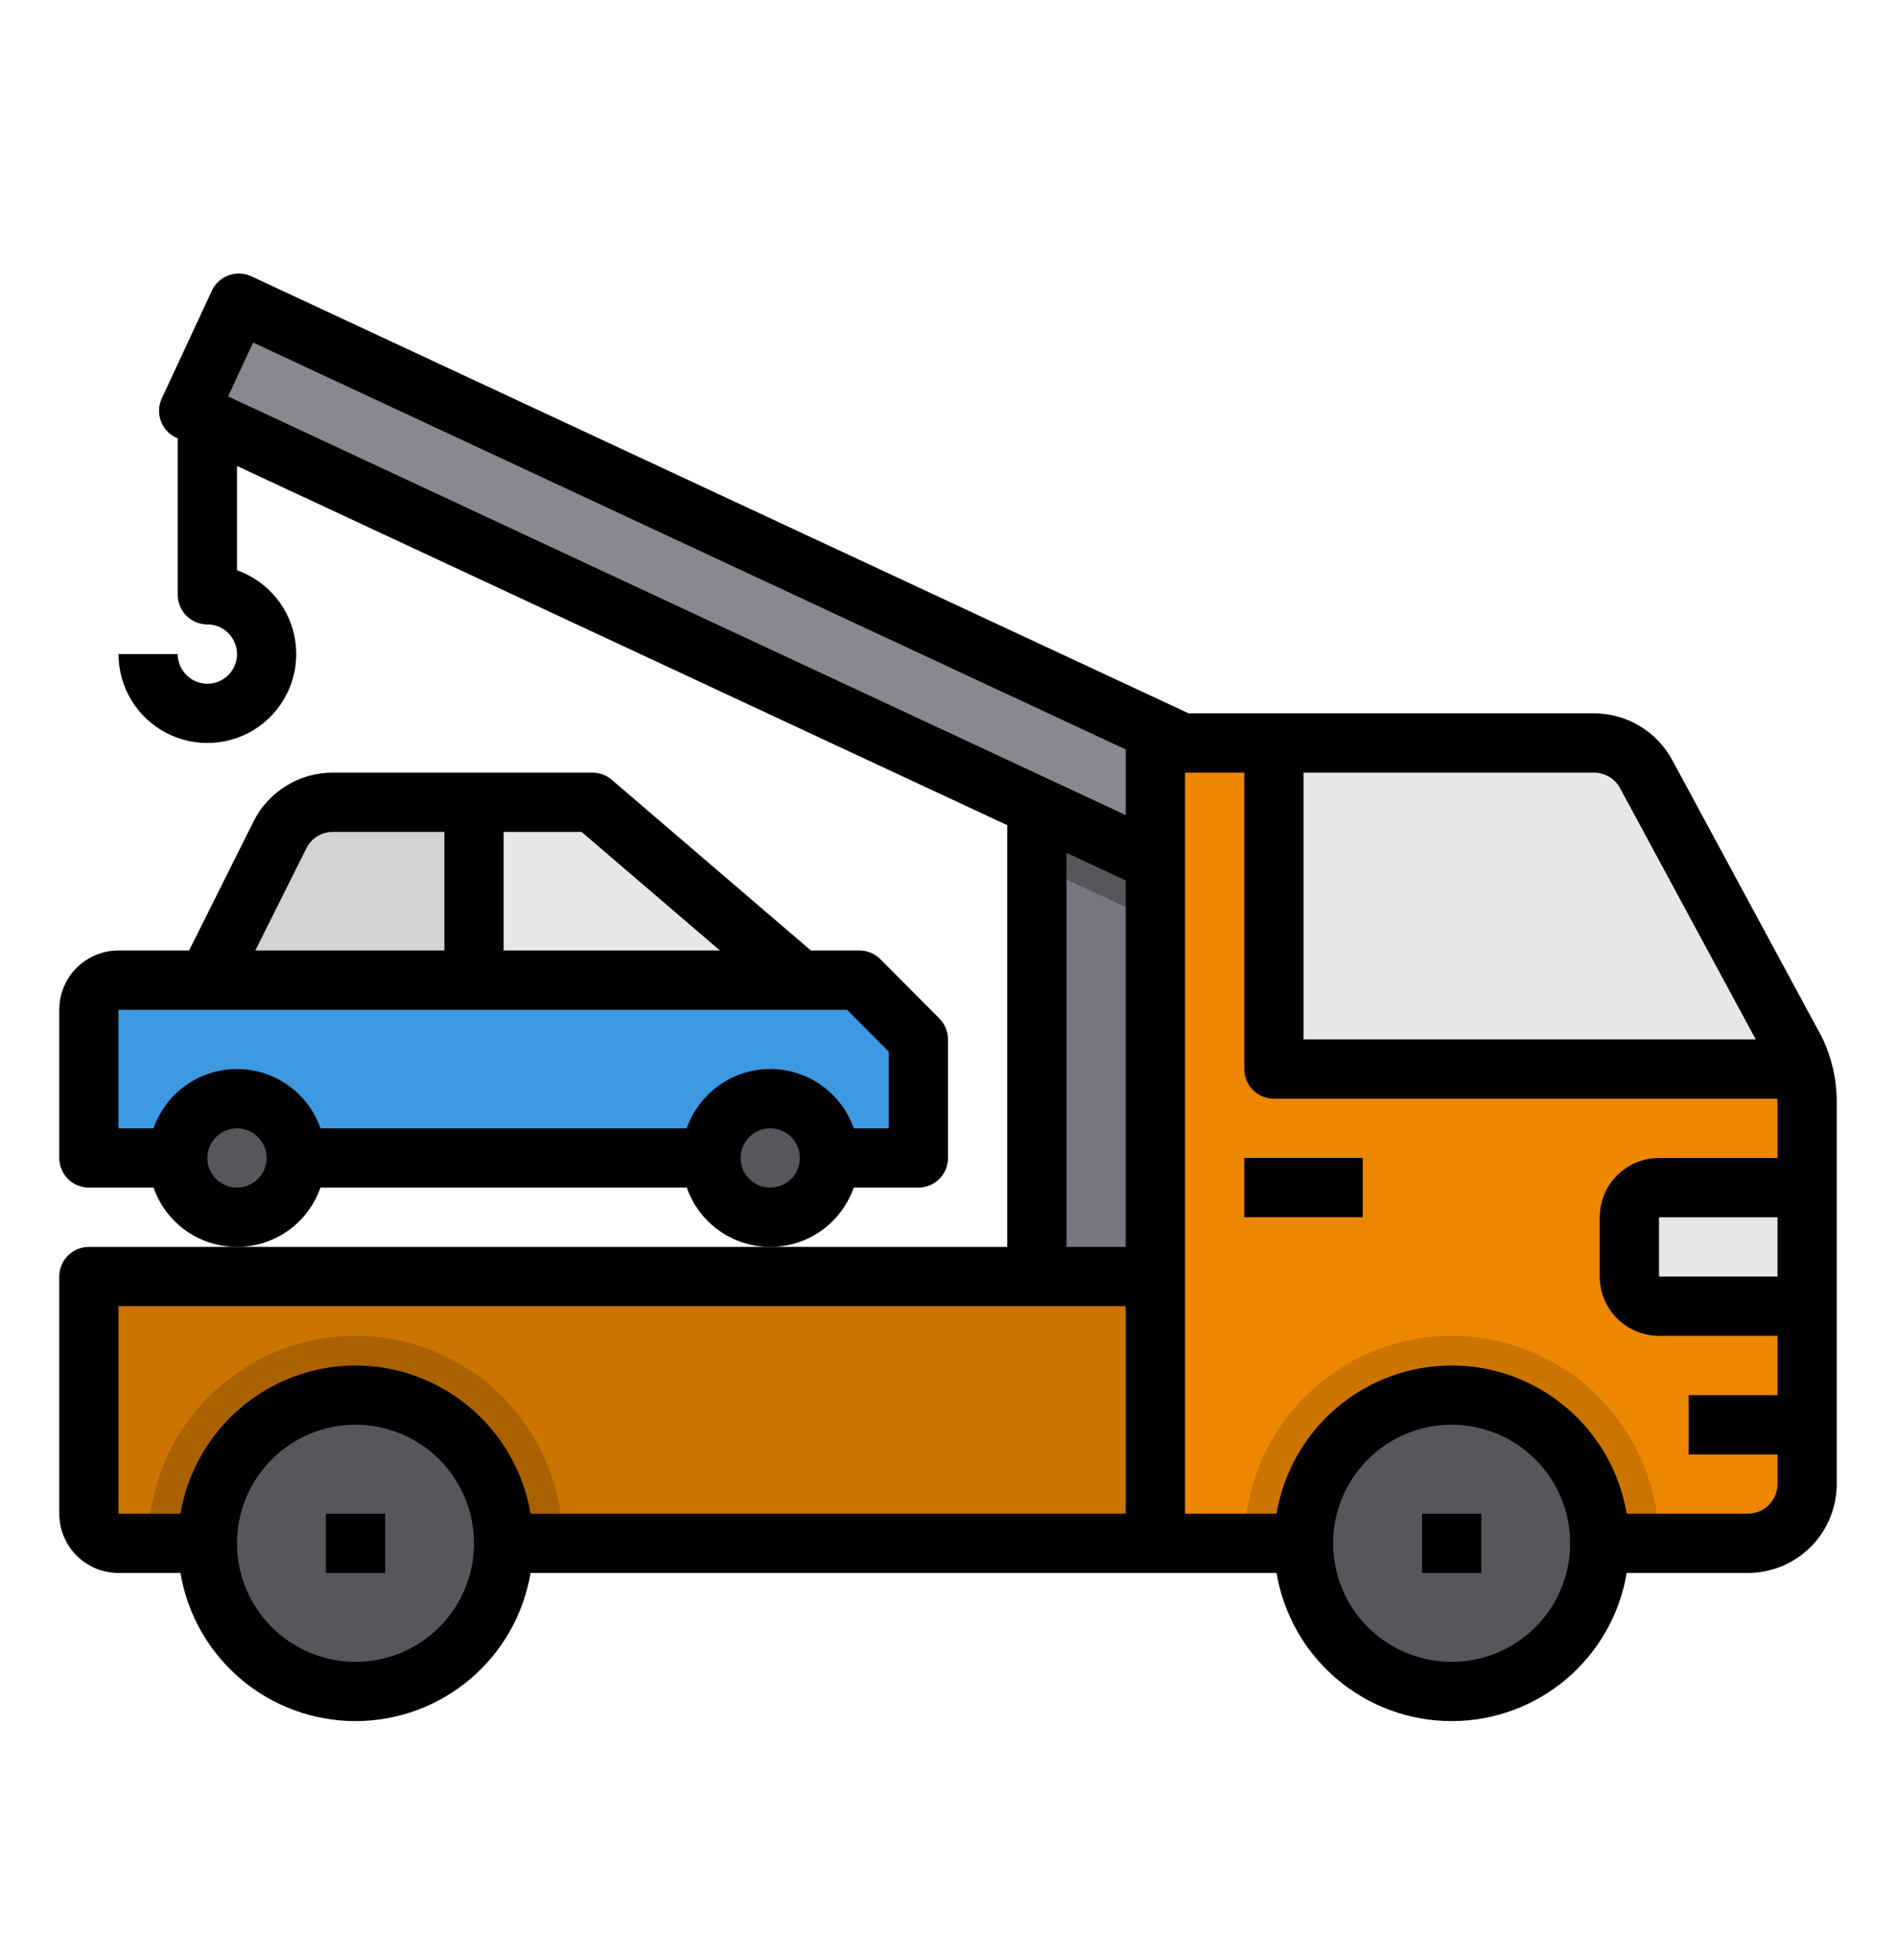 <svg width="30" height="31" viewBox="0 0 30 31" fill="none" xmlns="http://www.w3.org/2000/svg">
<path d="M18.281 20.188V24.406H7.969C7.969 23.785 7.722 23.189 7.282 22.749C6.843 22.309 6.247 22.062 5.625 22.062C5.003 22.062 4.407 22.309 3.968 22.749C3.528 23.189 3.281 23.785 3.281 24.406H1.875C1.751 24.406 1.631 24.357 1.544 24.269C1.456 24.181 1.406 24.062 1.406 23.938V20.188H18.281Z" fill="#CC7400"/>
<path d="M3.75 19.25C4.268 19.25 4.688 18.83 4.688 18.312C4.688 17.795 4.268 17.375 3.75 17.375C3.232 17.375 2.812 17.795 2.812 18.312C2.812 18.83 3.232 19.25 3.75 19.25Z" fill="#57565C"/>
<path d="M12.188 19.25C12.705 19.25 13.125 18.83 13.125 18.312C13.125 17.795 12.705 17.375 12.188 17.375C11.67 17.375 11.25 17.795 11.25 18.312C11.25 18.83 11.67 19.25 12.188 19.25Z" fill="#57565C"/>
<path d="M7.5 12.688V15.5H3.281L4.43 13.208C4.507 13.052 4.627 12.92 4.775 12.828C4.923 12.736 5.094 12.688 5.269 12.688H7.5Z" fill="#D1D3D4"/>
<path d="M12.656 15.5H7.5V12.688H9.375L12.656 15.5Z" fill="#E6E7E8"/>
<path d="M22.969 26.75C24.263 26.75 25.312 25.701 25.312 24.406C25.312 23.112 24.263 22.062 22.969 22.062C21.674 22.062 20.625 23.112 20.625 24.406C20.625 25.701 21.674 26.75 22.969 26.75Z" fill="#57565C"/>
<path d="M25.781 19.25V20.188C25.781 20.312 25.831 20.431 25.919 20.519C26.006 20.607 26.126 20.656 26.25 20.656H28.594V23.469C28.593 23.717 28.494 23.955 28.318 24.131C28.143 24.306 27.905 24.405 27.656 24.406H25.312C25.312 23.785 25.066 23.189 24.626 22.749C24.186 22.309 23.59 22.062 22.969 22.062C22.347 22.062 21.751 22.309 21.311 22.749C20.872 23.189 20.625 23.785 20.625 24.406H18.281V11.75H20.156V16.906H28.519C28.57 17.075 28.595 17.25 28.594 17.427V18.781H26.25C26.126 18.781 26.006 18.831 25.919 18.919C25.831 19.006 25.781 19.126 25.781 19.25Z" fill="#EE8700"/>
<path d="M28.594 18.781V20.656H26.25C26.126 20.656 26.006 20.607 25.919 20.519C25.831 20.431 25.781 20.312 25.781 20.188V19.25C25.781 19.126 25.831 19.006 25.919 18.919C26.006 18.831 26.126 18.781 26.25 18.781H28.594Z" fill="#E6E7E8"/>
<path d="M28.519 16.906H20.156V11.75H25.223C25.393 11.75 25.558 11.796 25.704 11.882C25.849 11.969 25.968 12.093 26.048 12.242L28.327 16.461C28.411 16.6 28.475 16.75 28.519 16.906Z" fill="#E6E7E8"/>
<path d="M18.281 13.625V20.187H16.406V12.753L18.281 13.625Z" fill="#787680"/>
<path d="M18.703 11.75H18.282V13.625L16.407 12.753L3.282 6.631L2.986 6.496L3.779 4.794L18.703 11.75Z" fill="#898890"/>
<path d="M18.281 13.625V14.562L16.406 13.69V12.753L18.281 13.625Z" fill="#57565C"/>
<path d="M8.906 24.406H7.969C7.969 23.785 7.722 23.189 7.282 22.749C6.843 22.309 6.247 22.062 5.625 22.062C5.003 22.062 4.407 22.309 3.968 22.749C3.528 23.189 3.281 23.785 3.281 24.406H2.344C2.344 23.536 2.689 22.701 3.305 22.086C3.92 21.471 4.755 21.125 5.625 21.125C6.495 21.125 7.33 21.471 7.945 22.086C8.561 22.701 8.906 23.536 8.906 24.406Z" fill="#AA6100"/>
<path d="M5.625 26.75C6.919 26.75 7.969 25.701 7.969 24.406C7.969 23.112 6.919 22.062 5.625 22.062C4.331 22.062 3.281 23.112 3.281 24.406C3.281 25.701 4.331 26.75 5.625 26.75Z" fill="#57565C"/>
<path d="M14.531 16.438V18.312H13.125C13.125 18.064 13.026 17.825 12.85 17.65C12.675 17.474 12.436 17.375 12.188 17.375C11.939 17.375 11.7 17.474 11.525 17.65C11.349 17.825 11.25 18.064 11.25 18.312H4.688C4.688 18.064 4.589 17.825 4.413 17.65C4.237 17.474 3.999 17.375 3.75 17.375C3.501 17.375 3.263 17.474 3.087 17.65C2.911 17.825 2.812 18.064 2.812 18.312H1.406V15.969C1.406 15.844 1.456 15.725 1.544 15.637C1.631 15.549 1.751 15.5 1.875 15.5H13.598L14.531 16.438Z" fill="#3D9AE2"/>
<path d="M5.156 18.312H4.688C4.688 18.064 4.589 17.825 4.413 17.65C4.237 17.474 3.999 17.375 3.75 17.375C3.501 17.375 3.263 17.474 3.087 17.65C2.911 17.825 2.812 18.064 2.812 18.312H2.344C2.344 17.939 2.492 17.582 2.756 17.318C3.019 17.054 3.377 16.906 3.75 16.906C4.123 16.906 4.481 17.054 4.744 17.318C5.008 17.582 5.156 17.939 5.156 18.312Z" fill="#1E81CE"/>
<path d="M13.594 18.312H13.125C13.125 18.064 13.026 17.825 12.85 17.65C12.675 17.474 12.436 17.375 12.188 17.375C11.939 17.375 11.7 17.474 11.525 17.65C11.349 17.825 11.25 18.064 11.25 18.312H10.781C10.781 17.939 10.929 17.582 11.193 17.318C11.457 17.054 11.815 16.906 12.188 16.906C12.56 16.906 12.918 17.054 13.182 17.318C13.446 17.582 13.594 17.939 13.594 18.312Z" fill="#1E81CE"/>
<path d="M26.25 24.406H25.312C25.312 23.785 25.066 23.189 24.626 22.749C24.186 22.309 23.59 22.062 22.969 22.062C22.347 22.062 21.751 22.309 21.311 22.749C20.872 23.189 20.625 23.785 20.625 24.406H19.688C19.688 23.536 20.033 22.701 20.649 22.086C21.264 21.471 22.099 21.125 22.969 21.125C23.839 21.125 24.674 21.471 25.289 22.086C25.904 22.701 26.25 23.536 26.25 24.406Z" fill="#CC7400"/>
<path d="M19.688 18.312H21.562V19.25H19.688V18.312Z" fill="black"/>
<path d="M5.156 23.938H6.094V24.875H5.156V23.938Z" fill="black"/>
<path d="M22.5 23.938H23.438V24.875H22.5V23.938Z" fill="black"/>
<path d="M28.739 16.238L26.459 12.019C26.339 11.796 26.16 11.61 25.942 11.48C25.725 11.35 25.476 11.281 25.222 11.281H18.807L3.976 4.369C3.92 4.343 3.86 4.328 3.798 4.326C3.737 4.323 3.676 4.333 3.618 4.354C3.56 4.375 3.507 4.407 3.461 4.449C3.416 4.49 3.379 4.54 3.353 4.596L2.561 6.298C2.535 6.354 2.52 6.414 2.517 6.476C2.514 6.537 2.524 6.599 2.545 6.657C2.566 6.715 2.598 6.768 2.64 6.814C2.682 6.859 2.732 6.896 2.788 6.922L2.812 6.932V9.406C2.812 9.531 2.862 9.65 2.95 9.738C3.038 9.826 3.157 9.875 3.281 9.875C3.374 9.875 3.465 9.903 3.542 9.954C3.619 10.006 3.679 10.079 3.714 10.165C3.75 10.25 3.759 10.344 3.741 10.435C3.723 10.526 3.678 10.61 3.613 10.675C3.547 10.741 3.464 10.786 3.373 10.804C3.282 10.822 3.188 10.812 3.102 10.777C3.016 10.742 2.943 10.681 2.892 10.604C2.84 10.527 2.812 10.437 2.812 10.344H1.875C1.875 10.602 1.946 10.854 2.08 11.075C2.214 11.295 2.406 11.474 2.635 11.593C2.864 11.711 3.121 11.764 3.378 11.746C3.635 11.729 3.883 11.641 4.093 11.492C4.304 11.343 4.469 11.139 4.572 10.902C4.674 10.666 4.71 10.406 4.674 10.15C4.639 9.895 4.534 9.654 4.371 9.455C4.208 9.255 3.993 9.104 3.75 9.018V7.369L15.938 13.05V19.719H1.406C1.282 19.719 1.163 19.768 1.075 19.856C0.987 19.944 0.938 20.063 0.938 20.188V23.938C0.938 24.186 1.036 24.425 1.212 24.601C1.388 24.776 1.626 24.875 1.875 24.875H2.855C2.965 25.53 3.304 26.125 3.811 26.554C4.318 26.983 4.961 27.218 5.625 27.218C6.289 27.218 6.932 26.983 7.439 26.554C7.946 26.125 8.285 25.53 8.395 24.875H20.198C20.309 25.53 20.647 26.125 21.154 26.554C21.662 26.983 22.305 27.218 22.969 27.218C23.633 27.218 24.276 26.983 24.783 26.554C25.29 26.125 25.629 25.53 25.739 24.875H27.656C28.029 24.875 28.387 24.727 28.651 24.463C28.914 24.2 29.062 23.842 29.062 23.469V17.426C29.063 17.008 28.952 16.598 28.739 16.238ZM25.634 12.465L27.781 16.438H20.625V12.219H25.222C25.307 12.219 25.39 12.242 25.462 12.285C25.535 12.328 25.594 12.391 25.634 12.465ZM4.005 5.417L17.812 11.852V12.89L3.609 6.269L4.005 5.417ZM16.875 13.487L17.812 13.924V19.719H16.875V13.487ZM5.625 26.281C5.254 26.281 4.892 26.171 4.583 25.965C4.275 25.759 4.035 25.467 3.893 25.124C3.751 24.781 3.714 24.404 3.786 24.041C3.858 23.677 4.037 23.343 4.299 23.081C4.561 22.818 4.895 22.64 5.259 22.567C5.623 22.495 6 22.532 6.343 22.674C6.685 22.816 6.978 23.056 7.184 23.365C7.39 23.673 7.5 24.036 7.5 24.406C7.5 24.904 7.302 25.381 6.951 25.732C6.599 26.084 6.122 26.281 5.625 26.281ZM5.625 21.594C4.961 21.595 4.319 21.831 3.812 22.26C3.305 22.689 2.966 23.283 2.855 23.938H1.875V20.656H17.812V23.938H8.395C8.284 23.283 7.945 22.689 7.438 22.26C6.931 21.831 6.289 21.595 5.625 21.594ZM22.969 26.281C22.598 26.281 22.235 26.171 21.927 25.965C21.619 25.759 21.378 25.467 21.236 25.124C21.095 24.781 21.057 24.404 21.13 24.041C21.202 23.677 21.381 23.343 21.643 23.081C21.905 22.818 22.239 22.64 22.603 22.567C22.967 22.495 23.344 22.532 23.686 22.674C24.029 22.816 24.322 23.056 24.528 23.365C24.734 23.673 24.844 24.036 24.844 24.406C24.844 24.904 24.646 25.381 24.295 25.732C23.943 26.084 23.466 26.281 22.969 26.281ZM27.656 23.938H25.739C25.629 23.283 25.29 22.688 24.783 22.259C24.276 21.83 23.633 21.594 22.969 21.594C22.305 21.594 21.662 21.83 21.154 22.259C20.647 22.688 20.309 23.283 20.198 23.938H18.75V12.219H19.688V16.906C19.688 17.031 19.737 17.15 19.825 17.238C19.913 17.326 20.032 17.375 20.156 17.375H28.118C28.118 17.392 28.125 17.408 28.125 17.426V18.313H26.25C26.001 18.313 25.763 18.411 25.587 18.587C25.411 18.763 25.312 19.002 25.312 19.25V20.188C25.312 20.436 25.411 20.675 25.587 20.851C25.763 21.026 26.001 21.125 26.25 21.125H28.125V22.063H26.719V23H28.125V23.469C28.125 23.593 28.076 23.712 27.988 23.8C27.9 23.888 27.781 23.938 27.656 23.938ZM28.125 19.25V20.188H26.25V19.25H28.125Z" fill="black"/>
<path d="M5.07 18.781H10.867C10.963 19.055 11.141 19.293 11.378 19.461C11.614 19.629 11.897 19.719 12.188 19.719C12.478 19.719 12.761 19.629 12.997 19.461C13.234 19.293 13.412 19.055 13.508 18.781H14.531C14.656 18.781 14.775 18.732 14.863 18.644C14.951 18.556 15 18.437 15 18.312V16.438C15 16.314 14.951 16.195 14.864 16.107L13.93 15.169C13.887 15.125 13.835 15.091 13.778 15.067C13.721 15.043 13.66 15.031 13.598 15.031H12.83L9.68 12.332C9.595 12.259 9.487 12.219 9.375 12.219H5.267C5.006 12.218 4.749 12.29 4.527 12.428C4.305 12.565 4.125 12.762 4.009 12.996L2.992 15.031H1.875C1.626 15.031 1.388 15.13 1.212 15.306C1.036 15.482 0.938 15.72 0.938 15.969V18.312C0.938 18.437 0.987 18.556 1.075 18.644C1.163 18.732 1.282 18.781 1.406 18.781H2.43C2.525 19.055 2.704 19.293 2.94 19.461C3.177 19.629 3.46 19.719 3.75 19.719C4.04 19.719 4.323 19.629 4.56 19.461C4.796 19.293 4.975 19.055 5.07 18.781ZM12.188 18.781C12.095 18.781 12.004 18.754 11.927 18.702C11.85 18.651 11.79 18.578 11.754 18.492C11.719 18.406 11.71 18.312 11.728 18.221C11.746 18.13 11.79 18.047 11.856 17.981C11.922 17.916 12.005 17.871 12.096 17.853C12.187 17.835 12.281 17.844 12.367 17.879C12.453 17.915 12.526 17.975 12.577 18.052C12.629 18.129 12.656 18.22 12.656 18.312C12.656 18.437 12.607 18.556 12.519 18.644C12.431 18.732 12.312 18.781 12.188 18.781ZM11.391 15.031H7.969V13.156H9.202L11.391 15.031ZM4.848 13.415C4.886 13.337 4.946 13.272 5.02 13.226C5.094 13.18 5.18 13.156 5.267 13.156H7.031V15.031H4.04L4.848 13.415ZM1.875 15.969H13.403L14.062 16.631V17.844H13.508C13.412 17.57 13.234 17.332 12.997 17.164C12.761 16.996 12.478 16.906 12.188 16.906C11.897 16.906 11.614 16.996 11.378 17.164C11.141 17.332 10.963 17.57 10.867 17.844H5.07C4.975 17.57 4.796 17.332 4.56 17.164C4.323 16.996 4.04 16.906 3.75 16.906C3.46 16.906 3.177 16.996 2.94 17.164C2.704 17.332 2.525 17.57 2.43 17.844H1.875V15.969ZM3.75 18.781C3.657 18.781 3.567 18.754 3.49 18.702C3.412 18.651 3.352 18.578 3.317 18.492C3.281 18.406 3.272 18.312 3.29 18.221C3.308 18.13 3.353 18.047 3.419 17.981C3.484 17.916 3.568 17.871 3.659 17.853C3.749 17.835 3.844 17.844 3.929 17.879C4.015 17.915 4.088 17.975 4.14 18.052C4.191 18.129 4.219 18.22 4.219 18.312C4.219 18.437 4.169 18.556 4.081 18.644C3.994 18.732 3.874 18.781 3.75 18.781Z" fill="black"/>
</svg>
